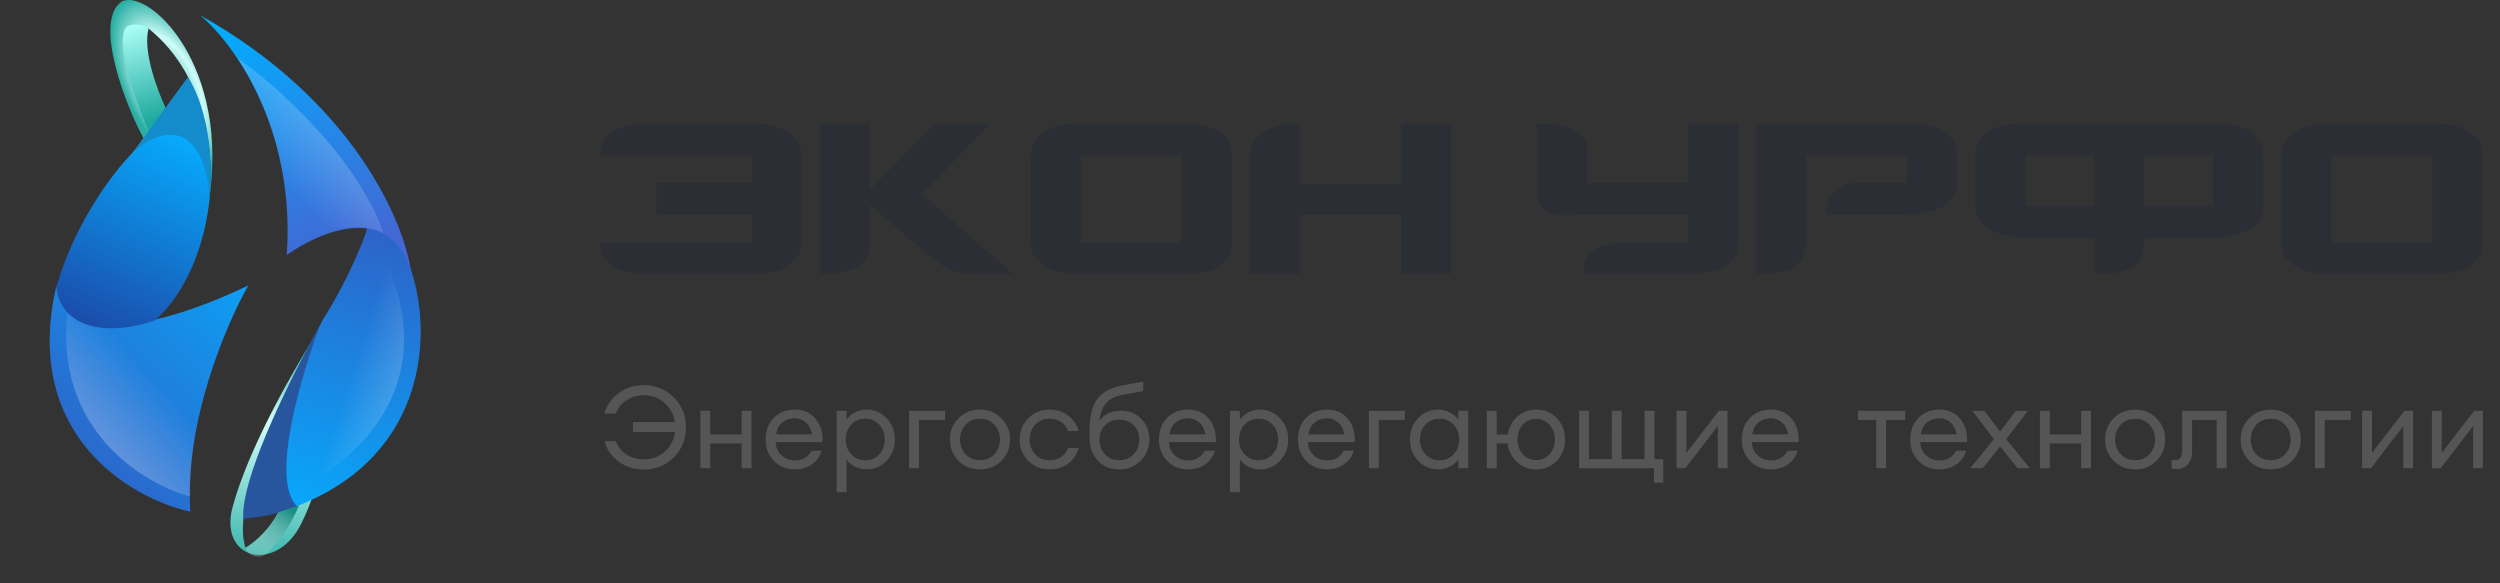 <svg width="283" height="66" fill="none" xmlns="http://www.w3.org/2000/svg"><rect width="100%" height="100%" fill="#333333" stroke="none"/><path d="M27.79 61.993c-1.746-5.274 4.79-18.65 8.277-24.678-5.634 9.155-8.495 15.588-9.712 20.001-1.679 6.09 4.92 7.643 7.73 1.987a25.677 25.677 0 001.212-2.836l-3.786 1.508c-1.129 2.21-2.951 3.6-3.721 4.018z" fill="url(#paint0_linear_1_987)"/><path d="M27.791 61.995c1.381-.76 3.02-2.605 3.71-4 1.632-.633 2.037-.734 2.351-.797-.89 2.164-2.222 4.044-3.387 5.241-.876.9-2.28.748-2.674-.444z" fill="url(#paint1_linear_1_987)"/><path d="M46.675 31.047c-1.319-5.036-5.009-6.736-5.2-4.848-1.521 4.281-3.93 8.458-4.945 10.01-8.403 15.968-4.65 20.839-2.917 21.09 15.168-5.942 15.07-19.998 13.062-26.252z" fill="url(#paint2_linear_1_987)"/><path d="M23.586 23.118c.724-4.565.293-14.254-6.872-19.977-.445.949-.42 3.783 1.968 9.047l-2.286 3.732C14.26 12.126 10.492 2.383 13.793.168c3.018-1.504 12.426 7.195 9.793 22.95z" fill="url(#paint3_radial_1_987)"/><path d="M14.347 3.021c.742-.497 2.23-.118 2.478.193-.693 2.484.964 6.95 1.912 9l-1.779 2.93c-3.462-8.05-3.415-11.377-2.611-12.123z" fill="url(#paint4_linear_1_987)"/><path d="M32.462 28.872C33.474 14.44 26.335 4.755 22.64 1.717c17.286 9.655 23.128 23.383 23.888 29.04-2.332-7.945-10.35-4.567-14.066-1.885z" fill="url(#paint5_linear_1_987)"/><path opacity=".25" d="M43.405 26.361c-3.02-8.619-12.291-16.876-16.55-19.803 5.601 8.282 6.02 17.707 5.664 22.17 4.53-3.052 7.929-3.737 10.886-2.367z" fill="url(#paint6_linear_1_987)"/><path d="M41.799 26.698c4.145 5.503 8.584 18.828-6.825 28.103 1.68-8.674 5.396-26.44 6.825-28.103z" fill="url(#paint7_linear_1_987)"/><path d="M33.622 57.298c-3.09-2.961.506-14.963 2.674-20.642-7.417 13.528-9.005 19.904-8.74 22.064 3.735-.383 3.555-.657 6.066-1.422z" fill="#27569F"/><path d="M21.546 57.924c-.714-10.04 4.075-21.253 6.559-25.605-16.812 7.972-21.482 3.322-21.715 0-3.974 16.953 8.448 24.134 15.156 25.605z" fill="url(#paint8_linear_1_987)"/><path d="M21.537 56.207c-.19-9.405 4.147-19.834 6.568-23.888-13.325 5.894-18.25 4.828-20.397 2.508-1.819 13.743 8.504 19.959 13.83 21.38z" fill="url(#paint9_linear_1_987)"/><path d="M6.403 32.43c1.987-7.09 7.007-14.436 11.022-17.285 5.403-1.722 6.33 4.116 6.308 7.282-.816 8.004-4.588 12.685-6.372 13.93-7.2 2.217-10.767-.506-10.958-3.925z" fill="url(#paint10_linear_1_987)"/><path d="M14.99 17.32l6.274-8.576c2.608 3.977 2.85 10.599 2.467 13.473-.89-9.306-6.137-7.425-8.741-4.897z" fill="#148CCC"/><path d="M74.296 20.719h10.8v-3.156H68c0-1.154.463-2.036 1.388-2.647.948-.61 2.2-.916 3.757-.916h12.56c.677 0 1.32.09 1.93.271.608.181 1.139.43 1.59.747.474.294.846.656 1.117 1.086.271.43.407.905.407 1.425v9.942c0 .543-.136 1.03-.407 1.46-.27.429-.643.802-1.117 1.119a6.058 6.058 0 01-1.59.712A7.787 7.787 0 0185.67 31H73.145a9.627 9.627 0 01-2.03-.204 5.773 5.773 0 01-1.625-.61 3.428 3.428 0 01-1.118-1.086c-.248-.453-.372-.984-.372-1.595h17.095v-3.19H74.296V20.72zM110.329 31c-.699 0-1.286-.057-1.76-.17a7.679 7.679 0 01-1.219-.407 5.166 5.166 0 01-.914-.543 17.95 17.95 0 00-.812-.577l-7.177-6.141v4.58c0 .611-.147 1.132-.44 1.561-.27.408-.643.736-1.117.984a5.719 5.719 0 01-1.659.543c-.61.113-1.252.17-1.93.17h-.507V14h5.653v7.499l7.38-7.499h6.262l-7.718 7.974L114.662 31h-4.333zm29.115-3.427c0 .61-.136 1.13-.407 1.56-.27.408-.643.759-1.117 1.053-.451.271-.993.475-1.625.61a9.664 9.664 0 01-2.031.204h-12.525c-.7 0-1.354-.08-1.963-.238a6.656 6.656 0 01-1.625-.712 4.099 4.099 0 01-1.083-1.086 2.857 2.857 0 01-.373-1.459V17.461c0-.498.124-.961.373-1.391.27-.453.631-.826 1.083-1.12a5.292 5.292 0 011.625-.712 7.78 7.78 0 011.963-.238h12.525c1.535 0 2.776.305 3.724.916.97.588 1.456 1.46 1.456 2.613v10.044zm-5.654-10.01h-11.442v9.942h11.442v-9.942zM158.584 31v-6.685h-11.442V31h-5.653V17.461c0-.498.135-.95.406-1.357a3.55 3.55 0 011.083-1.086 5.96 5.96 0 011.625-.747 6.87 6.87 0 011.964-.271h.575v6.786h11.476V14h5.619v17h-5.653zm38.184-3.427c0 .724-.192 1.312-.576 1.764a3.593 3.593 0 01-1.388 1.052 6.376 6.376 0 01-1.828.51c-.654.067-1.275.101-1.861.101h-11.849v-.34c0-.791.203-1.402.61-1.832a3.539 3.539 0 011.455-.95 5.715 5.715 0 011.727-.34 40.891 40.891 0 011.422-.033h6.635v-3.19h-11.916c-.339 0-.802.023-1.388.068a7.705 7.705 0 01-1.761-.136 3.146 3.146 0 01-1.455-.78c-.406-.407-.61-1.03-.61-1.866v-7.567h.474c.361 0 .835.023 1.422.068a7.08 7.08 0 011.727.34 3.557 3.557 0 011.455.881c.406.407.61.996.61 1.765v3.63h11.442V14h5.653v13.573zm24.793-6.854c0 1.198-.576 2.103-1.727 2.714-1.151.588-2.696.882-4.637.882h-8.463c0-.362.056-.757.169-1.187a3.86 3.86 0 01.575-1.188c.271-.34.621-.622 1.05-.848.429-.249.936-.373 1.523-.373h5.823v-3.156h-11.408v9.467c0 1.583-.486 2.67-1.456 3.257a4.549 4.549 0 01-1.693.577c-.631.09-1.275.136-1.929.136h-.576V14h17.57c1.534 0 2.775.305 3.723.916.971.61 1.456 1.493 1.456 2.647v3.156zm2.045-3.156c0-1.154.474-2.036 1.422-2.647.97-.61 2.223-.916 3.758-.916h22.24c1.535 0 2.776.305 3.724.916.97.61 1.456 1.493 1.456 2.647v5.768c0 1.2-.576 2.104-1.727 2.715-1.151.588-2.697.882-4.638.882h-7.108v.102c0 1.583-.486 2.67-1.456 3.257a4.555 4.555 0 01-1.693.577c-.632.09-1.275.136-1.929.136h-.576v-4.072h-7.109c-1.94 0-3.486-.294-4.637-.882-1.151-.61-1.727-1.516-1.727-2.715v-5.768zm19.127 5.768h7.785v-5.768h-7.785v5.768zm-13.44 0h7.786v-5.768h-7.786v5.768zM281 27.573c0 .61-.135 1.13-.406 1.56a3.579 3.579 0 01-1.117 1.053c-.452.271-.993.475-1.625.61a9.664 9.664 0 01-2.031.204h-12.526c-.699 0-1.354-.08-1.963-.238a6.673 6.673 0 01-1.625-.712 4.129 4.129 0 01-1.083-1.086 2.866 2.866 0 01-.372-1.459V17.461c0-.498.124-.961.372-1.391a3.422 3.422 0 011.083-1.12 5.303 5.303 0 011.625-.712 7.785 7.785 0 011.963-.238h12.526c1.534 0 2.776.305 3.723.916.971.588 1.456 1.46 1.456 2.613v10.044zm-5.653-10.01h-11.442v9.942h11.442v-9.942z" fill="#2B2E34"/><path d="M72.862 53.143c-1.11 0-2.071-.312-2.886-.936-.806-.624-1.317-1.378-1.534-2.262h1.274c.217.598.607 1.092 1.17 1.482.572.381 1.23.572 1.976.572.927 0 1.72-.29 2.379-.871.659-.59 1.049-1.335 1.17-2.236h-4.758v-1.118h4.745c-.139-.884-.533-1.608-1.183-2.171-.65-.572-1.434-.858-2.353-.858-.745 0-1.404.195-1.976.585a2.963 2.963 0 00-1.17 1.482h-1.274c.217-.884.728-1.638 1.534-2.262.806-.633 1.768-.949 2.886-.949 1.36 0 2.496.46 3.406 1.378.919.91 1.378 2.041 1.378 3.393 0 1.352-.46 2.487-1.378 3.406-.91.91-2.045 1.365-3.406 1.365zM79.285 53v-6.5h1.118v2.678h3.55V46.5h1.117V53h-1.118v-2.808h-3.549V53h-1.118zm10.666.13c-.945 0-1.73-.32-2.353-.962-.615-.641-.923-1.447-.923-2.418 0-.98.299-1.785.897-2.418.607-.641 1.408-.962 2.405-.962 1.005 0 1.794.355 2.366 1.066.572.71.823 1.582.754 2.613h-5.291a2.06 2.06 0 00.65 1.482c.416.39.919.585 1.508.585.884 0 1.512-.364 1.885-1.092h1.144c-.165.607-.516 1.11-1.053 1.508-.537.399-1.2.598-1.99.598zm1.274-5.304a1.883 1.883 0 00-1.287-.468c-.503 0-.953.152-1.352.455-.39.303-.633.754-.728 1.352h4.056c-.104-.59-.334-1.036-.69-1.339zm4.603 7.891H94.71V46.5h1.118v1.001c.226-.33.542-.598.95-.806a2.856 2.856 0 011.338-.325c.902 0 1.656.33 2.262.988.616.659.923 1.456.923 2.392 0 .936-.307 1.733-.923 2.392-.606.659-1.36.988-2.262.988-.476 0-.923-.104-1.339-.312a2.601 2.601 0 01-.949-.819v3.718zm.533-4.29c.416.45.945.676 1.586.676.642 0 1.17-.225 1.586-.676.416-.45.624-1.01.624-1.677s-.208-1.226-.624-1.677c-.416-.45-.944-.676-1.586-.676-.641 0-1.17.225-1.586.676-.416.45-.624 1.01-.624 1.677s.208 1.226.624 1.677zm6.55 1.573v-6.5h4.069v1.027h-2.951V53h-1.118zm8.028.13c-.979 0-1.794-.325-2.444-.975-.641-.659-.962-1.46-.962-2.405 0-.945.321-1.742.962-2.392.65-.659 1.465-.988 2.444-.988.971 0 1.777.33 2.418.988.65.65.975 1.447.975 2.392 0 .945-.325 1.746-.975 2.405-.641.65-1.447.975-2.418.975zm-1.638-1.716c.425.45.971.676 1.638.676.667 0 1.209-.225 1.625-.676.416-.45.624-1.005.624-1.664s-.208-1.213-.624-1.664c-.416-.45-.958-.676-1.625-.676s-1.213.225-1.638.676c-.416.45-.624 1.005-.624 1.664s.208 1.213.624 1.664zm9.522 1.716c-.98 0-1.79-.325-2.431-.975-.642-.659-.962-1.46-.962-2.405 0-.945.32-1.742.962-2.392.641-.659 1.451-.988 2.431-.988.806 0 1.503.225 2.093.676a3.184 3.184 0 011.183 1.742h-1.196a2.067 2.067 0 00-.78-1.014c-.364-.251-.798-.377-1.3-.377-.668 0-1.214.225-1.638.676-.416.45-.624 1.01-.624 1.677s.208 1.226.624 1.677c.424.45.97.676 1.638.676.502 0 .936-.126 1.3-.377s.624-.59.78-1.014h1.196a3.179 3.179 0 01-1.17 1.755c-.59.442-1.292.663-2.106.663zm7.876 0c-1.022 0-1.841-.338-2.457-1.014-.606-.676-.91-1.564-.91-2.665v-.663c0-1.595.286-2.786.858-3.575.572-.797 1.508-1.322 2.808-1.573l2.418-.442v1.066l-2.171.403c-.927.165-1.599.477-2.015.936-.407.46-.663 1.135-.767 2.028.564-.754 1.361-1.131 2.392-1.131.98 0 1.764.312 2.353.936.598.624.897 1.387.897 2.288 0 .953-.325 1.76-.975 2.418-.641.659-1.451.988-2.431.988zm-1.612-1.703c.416.442.954.663 1.612.663.659 0 1.201-.221 1.625-.663.425-.442.637-1.01.637-1.703 0-.65-.212-1.179-.637-1.586-.416-.416-.949-.624-1.599-.624-.667 0-1.213.212-1.638.637-.416.416-.624.94-.624 1.573 0 .693.208 1.261.624 1.703zm9.386 1.703c-.944 0-1.729-.32-2.353-.962-.615-.641-.923-1.447-.923-2.418 0-.98.299-1.785.897-2.418.607-.641 1.409-.962 2.405-.962 1.006 0 1.794.355 2.366 1.066.572.71.824 1.582.754 2.613h-5.291c.018.59.234 1.083.65 1.482.416.39.919.585 1.508.585.884 0 1.513-.364 1.885-1.092h1.144c-.164.607-.515 1.11-1.053 1.508-.537.399-1.2.598-1.989.598zm1.274-5.304a1.882 1.882 0 00-1.287-.468 2.18 2.18 0 00-1.352.455c-.39.303-.632.754-.728 1.352h4.056c-.104-.59-.333-1.036-.689-1.339zm4.604 7.891h-1.118V46.5h1.118v1.001a2.48 2.48 0 01.949-.806 2.855 2.855 0 011.339-.325c.901 0 1.655.33 2.262.988.615.659.923 1.456.923 2.392 0 .936-.308 1.733-.923 2.392-.607.659-1.361.988-2.262.988-.477 0-.923-.104-1.339-.312a2.592 2.592 0 01-.949-.819v3.718zm.533-4.29c.416.45.944.676 1.586.676.641 0 1.17-.225 1.586-.676.416-.45.624-1.01.624-1.677s-.208-1.226-.624-1.677c-.416-.45-.945-.676-1.586-.676-.642 0-1.17.225-1.586.676-.416.45-.624 1.01-.624 1.677s.208 1.226.624 1.677zm9.319 1.703c-.945 0-1.729-.32-2.353-.962-.615-.641-.923-1.447-.923-2.418 0-.98.299-1.785.897-2.418.607-.641 1.408-.962 2.405-.962 1.005 0 1.794.355 2.366 1.066.572.71.823 1.582.754 2.613h-5.291c.017.59.234 1.083.65 1.482.416.39.919.585 1.508.585.884 0 1.512-.364 1.885-1.092h1.144c-.165.607-.516 1.11-1.053 1.508-.537.399-1.2.598-1.989.598zm1.274-5.304a1.882 1.882 0 00-1.287-.468c-.503 0-.953.152-1.352.455-.39.303-.633.754-.728 1.352h4.056c-.104-.59-.334-1.036-.689-1.339zM154.962 53v-6.5h4.069v1.027h-2.951V53h-1.118zm7.832.13c-.901 0-1.659-.33-2.275-.988-.606-.659-.91-1.456-.91-2.392 0-.936.304-1.733.91-2.392a2.992 2.992 0 012.275-.988c.477 0 .919.108 1.326.325.416.208.737.477.962.806V46.5h1.118V53h-1.118v-1.001c-.225.33-.546.602-.962.819a2.871 2.871 0 01-1.326.312zm.169-1.027c.642 0 1.17-.225 1.586-.676.416-.45.624-1.01.624-1.677s-.208-1.226-.624-1.677c-.416-.45-.944-.676-1.586-.676-.65 0-1.183.225-1.599.676-.416.45-.624 1.01-.624 1.677s.208 1.226.624 1.677c.416.45.949.676 1.599.676zm10.932 1.027c-.858 0-1.586-.277-2.184-.832-.589-.555-.936-1.257-1.04-2.106h-1.248V53h-1.118v-6.5h1.118v2.691h1.261c.13-.823.485-1.5 1.066-2.028.589-.529 1.304-.793 2.145-.793.945 0 1.725.325 2.34.975.615.65.923 1.452.923 2.405 0 .953-.308 1.755-.923 2.405-.615.65-1.395.975-2.34.975zm-1.521-1.716c.399.442.906.663 1.521.663.615 0 1.122-.221 1.521-.663.399-.45.598-1.005.598-1.664s-.199-1.209-.598-1.651a1.944 1.944 0 00-1.521-.676c-.615 0-1.122.221-1.521.663-.39.442-.585.997-.585 1.664 0 .659.195 1.213.585 1.664zm15.908.559v2.665h-1.053V53h-8.476v-6.5h1.118v5.473h2.587V46.5h1.118v5.473h2.587V46.5h1.118v5.473h1.001zM190.786 53h-1.001v-6.5h1.118v4.771l3.666-4.771h.988V53h-1.105v-4.771L190.786 53zm9.665.13c-.945 0-1.729-.32-2.353-.962-.615-.641-.923-1.447-.923-2.418 0-.98.299-1.785.897-2.418.607-.641 1.408-.962 2.405-.962 1.005 0 1.794.355 2.366 1.066.572.71.823 1.582.754 2.613h-5.291c.017.59.234 1.083.65 1.482.416.39.919.585 1.508.585.884 0 1.512-.364 1.885-1.092h1.144c-.165.607-.516 1.11-1.053 1.508-.537.399-1.2.598-1.989.598zm1.274-5.304a1.882 1.882 0 00-1.287-.468c-.503 0-.953.152-1.352.455-.39.303-.633.754-.728 1.352h4.056c-.104-.59-.334-1.036-.689-1.339zM212.387 53v-5.473h-2.067V46.5h5.343v1.027h-2.158V53h-1.118zm7.132.13c-.944 0-1.729-.32-2.353-.962-.615-.641-.923-1.447-.923-2.418 0-.98.299-1.785.897-2.418.607-.641 1.409-.962 2.405-.962 1.006 0 1.794.355 2.366 1.066.572.71.824 1.582.754 2.613h-5.291c.018.59.234 1.083.65 1.482.416.39.919.585 1.508.585.884 0 1.513-.364 1.885-1.092h1.144c-.164.607-.515 1.11-1.053 1.508-.537.399-1.2.598-1.989.598zm1.274-5.304a1.882 1.882 0 00-1.287-.468 2.18 2.18 0 00-1.352.455c-.39.303-.632.754-.728 1.352h4.056c-.104-.59-.333-1.036-.689-1.339zm7.6 5.174l-1.976-2.457L224.441 53h-1.391l2.665-3.289-2.444-3.211h1.352l1.794 2.353 1.781-2.353h1.365l-2.457 3.211L229.771 53h-1.378zm2.525 0v-6.5h1.118v2.678h3.549V46.5h1.118V53h-1.118v-2.808h-3.549V53h-1.118zm10.783.13c-.98 0-1.794-.325-2.444-.975-.642-.659-.962-1.46-.962-2.405 0-.945.32-1.742.962-2.392.65-.659 1.464-.988 2.444-.988.97 0 1.776.33 2.418.988.65.65.975 1.447.975 2.392 0 .945-.325 1.746-.975 2.405-.642.65-1.448.975-2.418.975zm-1.638-1.716c.424.45.97.676 1.638.676.667 0 1.209-.225 1.625-.676.416-.45.624-1.005.624-1.664s-.208-1.213-.624-1.664c-.416-.45-.958-.676-1.625-.676-.668 0-1.214.225-1.638.676-.416.45-.624 1.005-.624 1.664s.208 1.213.624 1.664zm6.339 1.677c-.295 0-.49-.013-.585-.039v-1.001c.061.017.199.026.416.026.269 0 .468-.091.598-.273.13-.19.195-.524.195-1.001V46.5h5.018V53h-1.118v-5.473h-2.782v3.51c0 .667-.16 1.179-.481 1.534-.321.347-.741.52-1.261.52zm10.647.039c-.979 0-1.794-.325-2.444-.975-.641-.659-.962-1.46-.962-2.405 0-.945.321-1.742.962-2.392.65-.659 1.465-.988 2.444-.988.971 0 1.777.33 2.418.988.65.65.975 1.447.975 2.392 0 .945-.325 1.746-.975 2.405-.641.65-1.447.975-2.418.975zm-1.638-1.716c.425.45.971.676 1.638.676.668 0 1.209-.225 1.625-.676.416-.45.624-1.005.624-1.664s-.208-1.213-.624-1.664c-.416-.45-.957-.676-1.625-.676-.667 0-1.213.225-1.638.676-.416.45-.624 1.005-.624 1.664s.208 1.213.624 1.664zM262.047 53v-6.5h4.069v1.027h-2.951V53h-1.118zm6.346 0h-1.001v-6.5h1.118v4.771l3.666-4.771h.988V53h-1.105v-4.771L268.393 53zm7.896 0h-1.001v-6.5h1.118v4.771l3.666-4.771h.988V53h-1.105v-4.771L276.289 53z" fill="#555"/><defs><linearGradient id="paint0_linear_1_987" x1="30.837" y1="37.315" x2="28.04" y2="65.961" gradientUnits="userSpaceOnUse"><stop stop-color="#1EA99E"/><stop offset=".359" stop-color="#D0FEFA"/><stop offset="1" stop-color="#1EA99E"/></linearGradient><linearGradient id="paint1_linear_1_987" x1="32.877" y1="57.617" x2="27.413" y2="64.728" gradientUnits="userSpaceOnUse"><stop stop-color="#188C83"/><stop offset="1" stop-color="#fff" stop-opacity="0"/></linearGradient><linearGradient id="paint2_linear_1_987" x1="42.744" y1="26.011" x2="33.733" y2="57.272" gradientUnits="userSpaceOnUse"><stop stop-color="#2D63C8"/><stop offset="1" stop-color="#08A7FA"/></linearGradient><linearGradient id="paint4_linear_1_987" x1="14.718" y1="2.835" x2="17.96" y2="13.449" gradientUnits="userSpaceOnUse"><stop stop-color="#ADFFF8"/><stop offset="1" stop-color="#1EA99E"/></linearGradient><linearGradient id="paint5_linear_1_987" x1="34.616" y1="-1.551" x2="44.423" y2="26.344" gradientUnits="userSpaceOnUse"><stop stop-color="#00AFFF"/><stop offset="1" stop-color="#4268D5"/></linearGradient><linearGradient id="paint6_linear_1_987" x1="37.49" y1="16.709" x2="32.504" y2="21.306" gradientUnits="userSpaceOnUse"><stop stop-color="#fff" stop-opacity=".73"/><stop offset="1" stop-color="#fff" stop-opacity="0"/></linearGradient><linearGradient id="paint7_linear_1_987" x1="45.689" y1="42.01" x2="40.344" y2="40.271" gradientUnits="userSpaceOnUse"><stop stop-color="#fff" stop-opacity=".18"/><stop offset="1" stop-color="#fff" stop-opacity="0"/></linearGradient><linearGradient id="paint8_linear_1_987" x1="28.105" y1="32.382" x2="9.51" y2="52.113" gradientUnits="userSpaceOnUse"><stop stop-color="#0D9FF4"/><stop offset="1" stop-color="#2B67CB"/></linearGradient><linearGradient id="paint9_linear_1_987" x1="9.413" y1="46.802" x2="15.876" y2="40.988" gradientUnits="userSpaceOnUse"><stop stop-color="#fff" stop-opacity=".25"/><stop offset="1" stop-color="#fff" stop-opacity="0"/></linearGradient><linearGradient id="paint10_linear_1_987" x1="20.42" y1="15.587" x2="10.518" y2="37.1" gradientUnits="userSpaceOnUse"><stop stop-color="#06AAFC"/><stop offset="1" stop-color="#1B4CAA"/></linearGradient><radialGradient id="paint3_radial_1_987" cx="0" cy="0" r="1" gradientUnits="userSpaceOnUse" gradientTransform="matrix(-4.793 -9.395 4.598 -2.346 19.221 9.373)"><stop stop-color="#2AAFA4"/><stop offset=".558" stop-color="#D0FDF9"/><stop offset="1" stop-color="#2AAFA4"/></radialGradient></defs></svg>